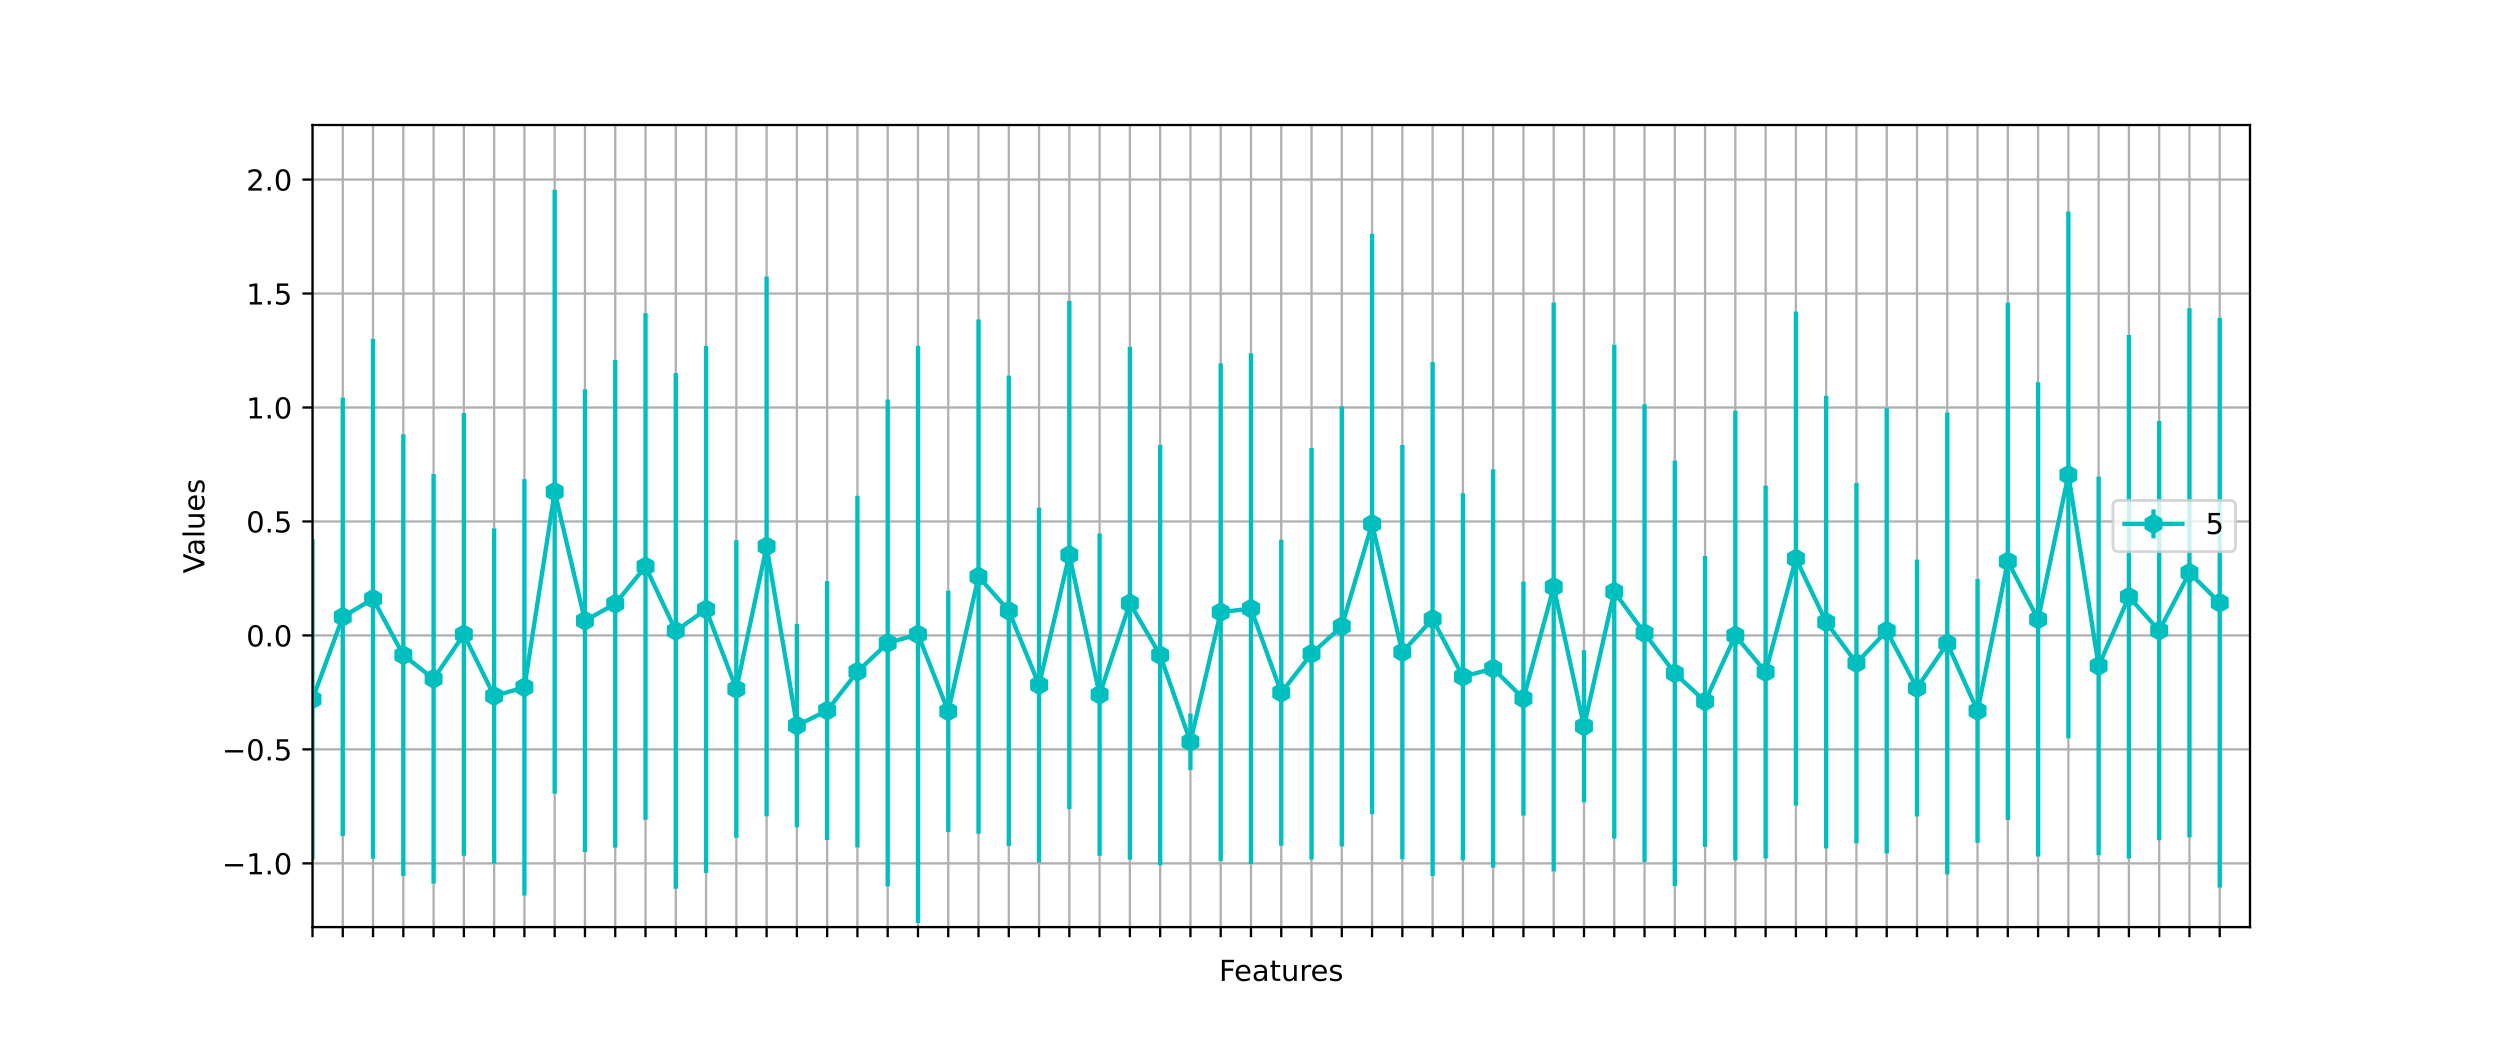<?xml version="1.0" encoding="utf-8" standalone="no"?>
<!DOCTYPE svg PUBLIC "-//W3C//DTD SVG 1.1//EN"
  "http://www.w3.org/Graphics/SVG/1.1/DTD/svg11.dtd">
<!-- Created with matplotlib (https://matplotlib.org/) -->
<svg height="360pt" version="1.1" viewBox="0 0 864 360" width="864pt" xmlns="http://www.w3.org/2000/svg" xmlns:xlink="http://www.w3.org/1999/xlink">
 <defs>
  <style type="text/css">*{stroke-linecap:butt;stroke-linejoin:round;}</style>
 </defs>
 <g id="figure_1">
  <g id="patch_1">
   <path d="M 0 360 
L 864 360 
L 864 0 
L 0 0 
z
" style="fill:#ffffff;"/>
  </g>
  <g id="axes_1">
   <g id="patch_2">
    <path d="M 108 320.4 
L 777.6 320.4 
L 777.6 43.2 
L 108 43.2 
z
" style="fill:#ffffff;"/>
   </g>
   <g id="matplotlib.axis_1">
    <g id="xtick_1">
     <g id="line2d_1">
      <path clip-path="url(#p5ab0d7b461)" d="M 108 320.4 
L 108 43.2 
" style="fill:none;stroke:#b0b0b0;stroke-linecap:square;stroke-width:0.8;"/>
     </g>
     <g id="line2d_2">
      <defs>
       <path d="M 0 0 
L 0 3.5 
" id="mcd52f11f63" style="stroke:#000000;stroke-width:0.8;"/>
      </defs>
      <g>
       <use style="stroke:#000000;stroke-width:0.8;" x="108" xlink:href="#mcd52f11f63" y="320.4"/>
      </g>
     </g>
    </g>
    <g id="xtick_2">
     <g id="line2d_3">
      <path clip-path="url(#p5ab0d7b461)" d="M 118.463 320.4 
L 118.463 43.2 
" style="fill:none;stroke:#b0b0b0;stroke-linecap:square;stroke-width:0.8;"/>
     </g>
     <g id="line2d_4">
      <g>
       <use style="stroke:#000000;stroke-width:0.8;" x="118.463" xlink:href="#mcd52f11f63" y="320.4"/>
      </g>
     </g>
    </g>
    <g id="xtick_3">
     <g id="line2d_5">
      <path clip-path="url(#p5ab0d7b461)" d="M 128.925 320.4 
L 128.925 43.2 
" style="fill:none;stroke:#b0b0b0;stroke-linecap:square;stroke-width:0.8;"/>
     </g>
     <g id="line2d_6">
      <g>
       <use style="stroke:#000000;stroke-width:0.8;" x="128.925" xlink:href="#mcd52f11f63" y="320.4"/>
      </g>
     </g>
    </g>
    <g id="xtick_4">
     <g id="line2d_7">
      <path clip-path="url(#p5ab0d7b461)" d="M 139.387 320.4 
L 139.387 43.2 
" style="fill:none;stroke:#b0b0b0;stroke-linecap:square;stroke-width:0.8;"/>
     </g>
     <g id="line2d_8">
      <g>
       <use style="stroke:#000000;stroke-width:0.8;" x="139.387" xlink:href="#mcd52f11f63" y="320.4"/>
      </g>
     </g>
    </g>
    <g id="xtick_5">
     <g id="line2d_9">
      <path clip-path="url(#p5ab0d7b461)" d="M 149.85 320.4 
L 149.85 43.2 
" style="fill:none;stroke:#b0b0b0;stroke-linecap:square;stroke-width:0.8;"/>
     </g>
     <g id="line2d_10">
      <g>
       <use style="stroke:#000000;stroke-width:0.8;" x="149.85" xlink:href="#mcd52f11f63" y="320.4"/>
      </g>
     </g>
    </g>
    <g id="xtick_6">
     <g id="line2d_11">
      <path clip-path="url(#p5ab0d7b461)" d="M 160.312 320.4 
L 160.312 43.2 
" style="fill:none;stroke:#b0b0b0;stroke-linecap:square;stroke-width:0.8;"/>
     </g>
     <g id="line2d_12">
      <g>
       <use style="stroke:#000000;stroke-width:0.8;" x="160.312" xlink:href="#mcd52f11f63" y="320.4"/>
      </g>
     </g>
    </g>
    <g id="xtick_7">
     <g id="line2d_13">
      <path clip-path="url(#p5ab0d7b461)" d="M 170.775 320.4 
L 170.775 43.2 
" style="fill:none;stroke:#b0b0b0;stroke-linecap:square;stroke-width:0.8;"/>
     </g>
     <g id="line2d_14">
      <g>
       <use style="stroke:#000000;stroke-width:0.8;" x="170.775" xlink:href="#mcd52f11f63" y="320.4"/>
      </g>
     </g>
    </g>
    <g id="xtick_8">
     <g id="line2d_15">
      <path clip-path="url(#p5ab0d7b461)" d="M 181.238 320.4 
L 181.238 43.2 
" style="fill:none;stroke:#b0b0b0;stroke-linecap:square;stroke-width:0.8;"/>
     </g>
     <g id="line2d_16">
      <g>
       <use style="stroke:#000000;stroke-width:0.8;" x="181.238" xlink:href="#mcd52f11f63" y="320.4"/>
      </g>
     </g>
    </g>
    <g id="xtick_9">
     <g id="line2d_17">
      <path clip-path="url(#p5ab0d7b461)" d="M 191.7 320.4 
L 191.7 43.2 
" style="fill:none;stroke:#b0b0b0;stroke-linecap:square;stroke-width:0.8;"/>
     </g>
     <g id="line2d_18">
      <g>
       <use style="stroke:#000000;stroke-width:0.8;" x="191.7" xlink:href="#mcd52f11f63" y="320.4"/>
      </g>
     </g>
    </g>
    <g id="xtick_10">
     <g id="line2d_19">
      <path clip-path="url(#p5ab0d7b461)" d="M 202.162 320.4 
L 202.162 43.2 
" style="fill:none;stroke:#b0b0b0;stroke-linecap:square;stroke-width:0.8;"/>
     </g>
     <g id="line2d_20">
      <g>
       <use style="stroke:#000000;stroke-width:0.8;" x="202.162" xlink:href="#mcd52f11f63" y="320.4"/>
      </g>
     </g>
    </g>
    <g id="xtick_11">
     <g id="line2d_21">
      <path clip-path="url(#p5ab0d7b461)" d="M 212.625 320.4 
L 212.625 43.2 
" style="fill:none;stroke:#b0b0b0;stroke-linecap:square;stroke-width:0.8;"/>
     </g>
     <g id="line2d_22">
      <g>
       <use style="stroke:#000000;stroke-width:0.8;" x="212.625" xlink:href="#mcd52f11f63" y="320.4"/>
      </g>
     </g>
    </g>
    <g id="xtick_12">
     <g id="line2d_23">
      <path clip-path="url(#p5ab0d7b461)" d="M 223.088 320.4 
L 223.088 43.2 
" style="fill:none;stroke:#b0b0b0;stroke-linecap:square;stroke-width:0.8;"/>
     </g>
     <g id="line2d_24">
      <g>
       <use style="stroke:#000000;stroke-width:0.8;" x="223.088" xlink:href="#mcd52f11f63" y="320.4"/>
      </g>
     </g>
    </g>
    <g id="xtick_13">
     <g id="line2d_25">
      <path clip-path="url(#p5ab0d7b461)" d="M 233.55 320.4 
L 233.55 43.2 
" style="fill:none;stroke:#b0b0b0;stroke-linecap:square;stroke-width:0.8;"/>
     </g>
     <g id="line2d_26">
      <g>
       <use style="stroke:#000000;stroke-width:0.8;" x="233.55" xlink:href="#mcd52f11f63" y="320.4"/>
      </g>
     </g>
    </g>
    <g id="xtick_14">
     <g id="line2d_27">
      <path clip-path="url(#p5ab0d7b461)" d="M 244.012 320.4 
L 244.012 43.2 
" style="fill:none;stroke:#b0b0b0;stroke-linecap:square;stroke-width:0.8;"/>
     </g>
     <g id="line2d_28">
      <g>
       <use style="stroke:#000000;stroke-width:0.8;" x="244.012" xlink:href="#mcd52f11f63" y="320.4"/>
      </g>
     </g>
    </g>
    <g id="xtick_15">
     <g id="line2d_29">
      <path clip-path="url(#p5ab0d7b461)" d="M 254.475 320.4 
L 254.475 43.2 
" style="fill:none;stroke:#b0b0b0;stroke-linecap:square;stroke-width:0.8;"/>
     </g>
     <g id="line2d_30">
      <g>
       <use style="stroke:#000000;stroke-width:0.8;" x="254.475" xlink:href="#mcd52f11f63" y="320.4"/>
      </g>
     </g>
    </g>
    <g id="xtick_16">
     <g id="line2d_31">
      <path clip-path="url(#p5ab0d7b461)" d="M 264.938 320.4 
L 264.938 43.2 
" style="fill:none;stroke:#b0b0b0;stroke-linecap:square;stroke-width:0.8;"/>
     </g>
     <g id="line2d_32">
      <g>
       <use style="stroke:#000000;stroke-width:0.8;" x="264.938" xlink:href="#mcd52f11f63" y="320.4"/>
      </g>
     </g>
    </g>
    <g id="xtick_17">
     <g id="line2d_33">
      <path clip-path="url(#p5ab0d7b461)" d="M 275.4 320.4 
L 275.4 43.2 
" style="fill:none;stroke:#b0b0b0;stroke-linecap:square;stroke-width:0.8;"/>
     </g>
     <g id="line2d_34">
      <g>
       <use style="stroke:#000000;stroke-width:0.8;" x="275.4" xlink:href="#mcd52f11f63" y="320.4"/>
      </g>
     </g>
    </g>
    <g id="xtick_18">
     <g id="line2d_35">
      <path clip-path="url(#p5ab0d7b461)" d="M 285.863 320.4 
L 285.863 43.2 
" style="fill:none;stroke:#b0b0b0;stroke-linecap:square;stroke-width:0.8;"/>
     </g>
     <g id="line2d_36">
      <g>
       <use style="stroke:#000000;stroke-width:0.8;" x="285.863" xlink:href="#mcd52f11f63" y="320.4"/>
      </g>
     </g>
    </g>
    <g id="xtick_19">
     <g id="line2d_37">
      <path clip-path="url(#p5ab0d7b461)" d="M 296.325 320.4 
L 296.325 43.2 
" style="fill:none;stroke:#b0b0b0;stroke-linecap:square;stroke-width:0.8;"/>
     </g>
     <g id="line2d_38">
      <g>
       <use style="stroke:#000000;stroke-width:0.8;" x="296.325" xlink:href="#mcd52f11f63" y="320.4"/>
      </g>
     </g>
    </g>
    <g id="xtick_20">
     <g id="line2d_39">
      <path clip-path="url(#p5ab0d7b461)" d="M 306.788 320.4 
L 306.788 43.2 
" style="fill:none;stroke:#b0b0b0;stroke-linecap:square;stroke-width:0.8;"/>
     </g>
     <g id="line2d_40">
      <g>
       <use style="stroke:#000000;stroke-width:0.8;" x="306.788" xlink:href="#mcd52f11f63" y="320.4"/>
      </g>
     </g>
    </g>
    <g id="xtick_21">
     <g id="line2d_41">
      <path clip-path="url(#p5ab0d7b461)" d="M 317.25 320.4 
L 317.25 43.2 
" style="fill:none;stroke:#b0b0b0;stroke-linecap:square;stroke-width:0.8;"/>
     </g>
     <g id="line2d_42">
      <g>
       <use style="stroke:#000000;stroke-width:0.8;" x="317.25" xlink:href="#mcd52f11f63" y="320.4"/>
      </g>
     </g>
    </g>
    <g id="xtick_22">
     <g id="line2d_43">
      <path clip-path="url(#p5ab0d7b461)" d="M 327.712 320.4 
L 327.712 43.2 
" style="fill:none;stroke:#b0b0b0;stroke-linecap:square;stroke-width:0.8;"/>
     </g>
     <g id="line2d_44">
      <g>
       <use style="stroke:#000000;stroke-width:0.8;" x="327.712" xlink:href="#mcd52f11f63" y="320.4"/>
      </g>
     </g>
    </g>
    <g id="xtick_23">
     <g id="line2d_45">
      <path clip-path="url(#p5ab0d7b461)" d="M 338.175 320.4 
L 338.175 43.2 
" style="fill:none;stroke:#b0b0b0;stroke-linecap:square;stroke-width:0.8;"/>
     </g>
     <g id="line2d_46">
      <g>
       <use style="stroke:#000000;stroke-width:0.8;" x="338.175" xlink:href="#mcd52f11f63" y="320.4"/>
      </g>
     </g>
    </g>
    <g id="xtick_24">
     <g id="line2d_47">
      <path clip-path="url(#p5ab0d7b461)" d="M 348.637 320.4 
L 348.637 43.2 
" style="fill:none;stroke:#b0b0b0;stroke-linecap:square;stroke-width:0.8;"/>
     </g>
     <g id="line2d_48">
      <g>
       <use style="stroke:#000000;stroke-width:0.8;" x="348.637" xlink:href="#mcd52f11f63" y="320.4"/>
      </g>
     </g>
    </g>
    <g id="xtick_25">
     <g id="line2d_49">
      <path clip-path="url(#p5ab0d7b461)" d="M 359.1 320.4 
L 359.1 43.2 
" style="fill:none;stroke:#b0b0b0;stroke-linecap:square;stroke-width:0.8;"/>
     </g>
     <g id="line2d_50">
      <g>
       <use style="stroke:#000000;stroke-width:0.8;" x="359.1" xlink:href="#mcd52f11f63" y="320.4"/>
      </g>
     </g>
    </g>
    <g id="xtick_26">
     <g id="line2d_51">
      <path clip-path="url(#p5ab0d7b461)" d="M 369.562 320.4 
L 369.562 43.2 
" style="fill:none;stroke:#b0b0b0;stroke-linecap:square;stroke-width:0.8;"/>
     </g>
     <g id="line2d_52">
      <g>
       <use style="stroke:#000000;stroke-width:0.8;" x="369.562" xlink:href="#mcd52f11f63" y="320.4"/>
      </g>
     </g>
    </g>
    <g id="xtick_27">
     <g id="line2d_53">
      <path clip-path="url(#p5ab0d7b461)" d="M 380.025 320.4 
L 380.025 43.2 
" style="fill:none;stroke:#b0b0b0;stroke-linecap:square;stroke-width:0.8;"/>
     </g>
     <g id="line2d_54">
      <g>
       <use style="stroke:#000000;stroke-width:0.8;" x="380.025" xlink:href="#mcd52f11f63" y="320.4"/>
      </g>
     </g>
    </g>
    <g id="xtick_28">
     <g id="line2d_55">
      <path clip-path="url(#p5ab0d7b461)" d="M 390.488 320.4 
L 390.488 43.2 
" style="fill:none;stroke:#b0b0b0;stroke-linecap:square;stroke-width:0.8;"/>
     </g>
     <g id="line2d_56">
      <g>
       <use style="stroke:#000000;stroke-width:0.8;" x="390.488" xlink:href="#mcd52f11f63" y="320.4"/>
      </g>
     </g>
    </g>
    <g id="xtick_29">
     <g id="line2d_57">
      <path clip-path="url(#p5ab0d7b461)" d="M 400.95 320.4 
L 400.95 43.2 
" style="fill:none;stroke:#b0b0b0;stroke-linecap:square;stroke-width:0.8;"/>
     </g>
     <g id="line2d_58">
      <g>
       <use style="stroke:#000000;stroke-width:0.8;" x="400.95" xlink:href="#mcd52f11f63" y="320.4"/>
      </g>
     </g>
    </g>
    <g id="xtick_30">
     <g id="line2d_59">
      <path clip-path="url(#p5ab0d7b461)" d="M 411.413 320.4 
L 411.413 43.2 
" style="fill:none;stroke:#b0b0b0;stroke-linecap:square;stroke-width:0.8;"/>
     </g>
     <g id="line2d_60">
      <g>
       <use style="stroke:#000000;stroke-width:0.8;" x="411.413" xlink:href="#mcd52f11f63" y="320.4"/>
      </g>
     </g>
    </g>
    <g id="xtick_31">
     <g id="line2d_61">
      <path clip-path="url(#p5ab0d7b461)" d="M 421.875 320.4 
L 421.875 43.2 
" style="fill:none;stroke:#b0b0b0;stroke-linecap:square;stroke-width:0.8;"/>
     </g>
     <g id="line2d_62">
      <g>
       <use style="stroke:#000000;stroke-width:0.8;" x="421.875" xlink:href="#mcd52f11f63" y="320.4"/>
      </g>
     </g>
    </g>
    <g id="xtick_32">
     <g id="line2d_63">
      <path clip-path="url(#p5ab0d7b461)" d="M 432.337 320.4 
L 432.337 43.2 
" style="fill:none;stroke:#b0b0b0;stroke-linecap:square;stroke-width:0.8;"/>
     </g>
     <g id="line2d_64">
      <g>
       <use style="stroke:#000000;stroke-width:0.8;" x="432.337" xlink:href="#mcd52f11f63" y="320.4"/>
      </g>
     </g>
    </g>
    <g id="xtick_33">
     <g id="line2d_65">
      <path clip-path="url(#p5ab0d7b461)" d="M 442.8 320.4 
L 442.8 43.2 
" style="fill:none;stroke:#b0b0b0;stroke-linecap:square;stroke-width:0.8;"/>
     </g>
     <g id="line2d_66">
      <g>
       <use style="stroke:#000000;stroke-width:0.8;" x="442.8" xlink:href="#mcd52f11f63" y="320.4"/>
      </g>
     </g>
    </g>
    <g id="xtick_34">
     <g id="line2d_67">
      <path clip-path="url(#p5ab0d7b461)" d="M 453.262 320.4 
L 453.262 43.2 
" style="fill:none;stroke:#b0b0b0;stroke-linecap:square;stroke-width:0.8;"/>
     </g>
     <g id="line2d_68">
      <g>
       <use style="stroke:#000000;stroke-width:0.8;" x="453.262" xlink:href="#mcd52f11f63" y="320.4"/>
      </g>
     </g>
    </g>
    <g id="xtick_35">
     <g id="line2d_69">
      <path clip-path="url(#p5ab0d7b461)" d="M 463.725 320.4 
L 463.725 43.2 
" style="fill:none;stroke:#b0b0b0;stroke-linecap:square;stroke-width:0.8;"/>
     </g>
     <g id="line2d_70">
      <g>
       <use style="stroke:#000000;stroke-width:0.8;" x="463.725" xlink:href="#mcd52f11f63" y="320.4"/>
      </g>
     </g>
    </g>
    <g id="xtick_36">
     <g id="line2d_71">
      <path clip-path="url(#p5ab0d7b461)" d="M 474.188 320.4 
L 474.188 43.2 
" style="fill:none;stroke:#b0b0b0;stroke-linecap:square;stroke-width:0.8;"/>
     </g>
     <g id="line2d_72">
      <g>
       <use style="stroke:#000000;stroke-width:0.8;" x="474.188" xlink:href="#mcd52f11f63" y="320.4"/>
      </g>
     </g>
    </g>
    <g id="xtick_37">
     <g id="line2d_73">
      <path clip-path="url(#p5ab0d7b461)" d="M 484.65 320.4 
L 484.65 43.2 
" style="fill:none;stroke:#b0b0b0;stroke-linecap:square;stroke-width:0.8;"/>
     </g>
     <g id="line2d_74">
      <g>
       <use style="stroke:#000000;stroke-width:0.8;" x="484.65" xlink:href="#mcd52f11f63" y="320.4"/>
      </g>
     </g>
    </g>
    <g id="xtick_38">
     <g id="line2d_75">
      <path clip-path="url(#p5ab0d7b461)" d="M 495.113 320.4 
L 495.113 43.2 
" style="fill:none;stroke:#b0b0b0;stroke-linecap:square;stroke-width:0.8;"/>
     </g>
     <g id="line2d_76">
      <g>
       <use style="stroke:#000000;stroke-width:0.8;" x="495.113" xlink:href="#mcd52f11f63" y="320.4"/>
      </g>
     </g>
    </g>
    <g id="xtick_39">
     <g id="line2d_77">
      <path clip-path="url(#p5ab0d7b461)" d="M 505.575 320.4 
L 505.575 43.2 
" style="fill:none;stroke:#b0b0b0;stroke-linecap:square;stroke-width:0.8;"/>
     </g>
     <g id="line2d_78">
      <g>
       <use style="stroke:#000000;stroke-width:0.8;" x="505.575" xlink:href="#mcd52f11f63" y="320.4"/>
      </g>
     </g>
    </g>
    <g id="xtick_40">
     <g id="line2d_79">
      <path clip-path="url(#p5ab0d7b461)" d="M 516.038 320.4 
L 516.038 43.2 
" style="fill:none;stroke:#b0b0b0;stroke-linecap:square;stroke-width:0.8;"/>
     </g>
     <g id="line2d_80">
      <g>
       <use style="stroke:#000000;stroke-width:0.8;" x="516.038" xlink:href="#mcd52f11f63" y="320.4"/>
      </g>
     </g>
    </g>
    <g id="xtick_41">
     <g id="line2d_81">
      <path clip-path="url(#p5ab0d7b461)" d="M 526.5 320.4 
L 526.5 43.2 
" style="fill:none;stroke:#b0b0b0;stroke-linecap:square;stroke-width:0.8;"/>
     </g>
     <g id="line2d_82">
      <g>
       <use style="stroke:#000000;stroke-width:0.8;" x="526.5" xlink:href="#mcd52f11f63" y="320.4"/>
      </g>
     </g>
    </g>
    <g id="xtick_42">
     <g id="line2d_83">
      <path clip-path="url(#p5ab0d7b461)" d="M 536.962 320.4 
L 536.962 43.2 
" style="fill:none;stroke:#b0b0b0;stroke-linecap:square;stroke-width:0.8;"/>
     </g>
     <g id="line2d_84">
      <g>
       <use style="stroke:#000000;stroke-width:0.8;" x="536.962" xlink:href="#mcd52f11f63" y="320.4"/>
      </g>
     </g>
    </g>
    <g id="xtick_43">
     <g id="line2d_85">
      <path clip-path="url(#p5ab0d7b461)" d="M 547.425 320.4 
L 547.425 43.2 
" style="fill:none;stroke:#b0b0b0;stroke-linecap:square;stroke-width:0.8;"/>
     </g>
     <g id="line2d_86">
      <g>
       <use style="stroke:#000000;stroke-width:0.8;" x="547.425" xlink:href="#mcd52f11f63" y="320.4"/>
      </g>
     </g>
    </g>
    <g id="xtick_44">
     <g id="line2d_87">
      <path clip-path="url(#p5ab0d7b461)" d="M 557.888 320.4 
L 557.888 43.2 
" style="fill:none;stroke:#b0b0b0;stroke-linecap:square;stroke-width:0.8;"/>
     </g>
     <g id="line2d_88">
      <g>
       <use style="stroke:#000000;stroke-width:0.8;" x="557.888" xlink:href="#mcd52f11f63" y="320.4"/>
      </g>
     </g>
    </g>
    <g id="xtick_45">
     <g id="line2d_89">
      <path clip-path="url(#p5ab0d7b461)" d="M 568.35 320.4 
L 568.35 43.2 
" style="fill:none;stroke:#b0b0b0;stroke-linecap:square;stroke-width:0.8;"/>
     </g>
     <g id="line2d_90">
      <g>
       <use style="stroke:#000000;stroke-width:0.8;" x="568.35" xlink:href="#mcd52f11f63" y="320.4"/>
      </g>
     </g>
    </g>
    <g id="xtick_46">
     <g id="line2d_91">
      <path clip-path="url(#p5ab0d7b461)" d="M 578.812 320.4 
L 578.812 43.2 
" style="fill:none;stroke:#b0b0b0;stroke-linecap:square;stroke-width:0.8;"/>
     </g>
     <g id="line2d_92">
      <g>
       <use style="stroke:#000000;stroke-width:0.8;" x="578.812" xlink:href="#mcd52f11f63" y="320.4"/>
      </g>
     </g>
    </g>
    <g id="xtick_47">
     <g id="line2d_93">
      <path clip-path="url(#p5ab0d7b461)" d="M 589.275 320.4 
L 589.275 43.2 
" style="fill:none;stroke:#b0b0b0;stroke-linecap:square;stroke-width:0.8;"/>
     </g>
     <g id="line2d_94">
      <g>
       <use style="stroke:#000000;stroke-width:0.8;" x="589.275" xlink:href="#mcd52f11f63" y="320.4"/>
      </g>
     </g>
    </g>
    <g id="xtick_48">
     <g id="line2d_95">
      <path clip-path="url(#p5ab0d7b461)" d="M 599.737 320.4 
L 599.737 43.2 
" style="fill:none;stroke:#b0b0b0;stroke-linecap:square;stroke-width:0.8;"/>
     </g>
     <g id="line2d_96">
      <g>
       <use style="stroke:#000000;stroke-width:0.8;" x="599.737" xlink:href="#mcd52f11f63" y="320.4"/>
      </g>
     </g>
    </g>
    <g id="xtick_49">
     <g id="line2d_97">
      <path clip-path="url(#p5ab0d7b461)" d="M 610.2 320.4 
L 610.2 43.2 
" style="fill:none;stroke:#b0b0b0;stroke-linecap:square;stroke-width:0.8;"/>
     </g>
     <g id="line2d_98">
      <g>
       <use style="stroke:#000000;stroke-width:0.8;" x="610.2" xlink:href="#mcd52f11f63" y="320.4"/>
      </g>
     </g>
    </g>
    <g id="xtick_50">
     <g id="line2d_99">
      <path clip-path="url(#p5ab0d7b461)" d="M 620.663 320.4 
L 620.663 43.2 
" style="fill:none;stroke:#b0b0b0;stroke-linecap:square;stroke-width:0.8;"/>
     </g>
     <g id="line2d_100">
      <g>
       <use style="stroke:#000000;stroke-width:0.8;" x="620.663" xlink:href="#mcd52f11f63" y="320.4"/>
      </g>
     </g>
    </g>
    <g id="xtick_51">
     <g id="line2d_101">
      <path clip-path="url(#p5ab0d7b461)" d="M 631.125 320.4 
L 631.125 43.2 
" style="fill:none;stroke:#b0b0b0;stroke-linecap:square;stroke-width:0.8;"/>
     </g>
     <g id="line2d_102">
      <g>
       <use style="stroke:#000000;stroke-width:0.8;" x="631.125" xlink:href="#mcd52f11f63" y="320.4"/>
      </g>
     </g>
    </g>
    <g id="xtick_52">
     <g id="line2d_103">
      <path clip-path="url(#p5ab0d7b461)" d="M 641.587 320.4 
L 641.587 43.2 
" style="fill:none;stroke:#b0b0b0;stroke-linecap:square;stroke-width:0.8;"/>
     </g>
     <g id="line2d_104">
      <g>
       <use style="stroke:#000000;stroke-width:0.8;" x="641.587" xlink:href="#mcd52f11f63" y="320.4"/>
      </g>
     </g>
    </g>
    <g id="xtick_53">
     <g id="line2d_105">
      <path clip-path="url(#p5ab0d7b461)" d="M 652.05 320.4 
L 652.05 43.2 
" style="fill:none;stroke:#b0b0b0;stroke-linecap:square;stroke-width:0.8;"/>
     </g>
     <g id="line2d_106">
      <g>
       <use style="stroke:#000000;stroke-width:0.8;" x="652.05" xlink:href="#mcd52f11f63" y="320.4"/>
      </g>
     </g>
    </g>
    <g id="xtick_54">
     <g id="line2d_107">
      <path clip-path="url(#p5ab0d7b461)" d="M 662.513 320.4 
L 662.513 43.2 
" style="fill:none;stroke:#b0b0b0;stroke-linecap:square;stroke-width:0.8;"/>
     </g>
     <g id="line2d_108">
      <g>
       <use style="stroke:#000000;stroke-width:0.8;" x="662.513" xlink:href="#mcd52f11f63" y="320.4"/>
      </g>
     </g>
    </g>
    <g id="xtick_55">
     <g id="line2d_109">
      <path clip-path="url(#p5ab0d7b461)" d="M 672.975 320.4 
L 672.975 43.2 
" style="fill:none;stroke:#b0b0b0;stroke-linecap:square;stroke-width:0.8;"/>
     </g>
     <g id="line2d_110">
      <g>
       <use style="stroke:#000000;stroke-width:0.8;" x="672.975" xlink:href="#mcd52f11f63" y="320.4"/>
      </g>
     </g>
    </g>
    <g id="xtick_56">
     <g id="line2d_111">
      <path clip-path="url(#p5ab0d7b461)" d="M 683.438 320.4 
L 683.438 43.2 
" style="fill:none;stroke:#b0b0b0;stroke-linecap:square;stroke-width:0.8;"/>
     </g>
     <g id="line2d_112">
      <g>
       <use style="stroke:#000000;stroke-width:0.8;" x="683.438" xlink:href="#mcd52f11f63" y="320.4"/>
      </g>
     </g>
    </g>
    <g id="xtick_57">
     <g id="line2d_113">
      <path clip-path="url(#p5ab0d7b461)" d="M 693.9 320.4 
L 693.9 43.2 
" style="fill:none;stroke:#b0b0b0;stroke-linecap:square;stroke-width:0.8;"/>
     </g>
     <g id="line2d_114">
      <g>
       <use style="stroke:#000000;stroke-width:0.8;" x="693.9" xlink:href="#mcd52f11f63" y="320.4"/>
      </g>
     </g>
    </g>
    <g id="xtick_58">
     <g id="line2d_115">
      <path clip-path="url(#p5ab0d7b461)" d="M 704.362 320.4 
L 704.362 43.2 
" style="fill:none;stroke:#b0b0b0;stroke-linecap:square;stroke-width:0.8;"/>
     </g>
     <g id="line2d_116">
      <g>
       <use style="stroke:#000000;stroke-width:0.8;" x="704.362" xlink:href="#mcd52f11f63" y="320.4"/>
      </g>
     </g>
    </g>
    <g id="xtick_59">
     <g id="line2d_117">
      <path clip-path="url(#p5ab0d7b461)" d="M 714.825 320.4 
L 714.825 43.2 
" style="fill:none;stroke:#b0b0b0;stroke-linecap:square;stroke-width:0.8;"/>
     </g>
     <g id="line2d_118">
      <g>
       <use style="stroke:#000000;stroke-width:0.8;" x="714.825" xlink:href="#mcd52f11f63" y="320.4"/>
      </g>
     </g>
    </g>
    <g id="xtick_60">
     <g id="line2d_119">
      <path clip-path="url(#p5ab0d7b461)" d="M 725.288 320.4 
L 725.288 43.2 
" style="fill:none;stroke:#b0b0b0;stroke-linecap:square;stroke-width:0.8;"/>
     </g>
     <g id="line2d_120">
      <g>
       <use style="stroke:#000000;stroke-width:0.8;" x="725.288" xlink:href="#mcd52f11f63" y="320.4"/>
      </g>
     </g>
    </g>
    <g id="xtick_61">
     <g id="line2d_121">
      <path clip-path="url(#p5ab0d7b461)" d="M 735.75 320.4 
L 735.75 43.2 
" style="fill:none;stroke:#b0b0b0;stroke-linecap:square;stroke-width:0.8;"/>
     </g>
     <g id="line2d_122">
      <g>
       <use style="stroke:#000000;stroke-width:0.8;" x="735.75" xlink:href="#mcd52f11f63" y="320.4"/>
      </g>
     </g>
    </g>
    <g id="xtick_62">
     <g id="line2d_123">
      <path clip-path="url(#p5ab0d7b461)" d="M 746.212 320.4 
L 746.212 43.2 
" style="fill:none;stroke:#b0b0b0;stroke-linecap:square;stroke-width:0.8;"/>
     </g>
     <g id="line2d_124">
      <g>
       <use style="stroke:#000000;stroke-width:0.8;" x="746.212" xlink:href="#mcd52f11f63" y="320.4"/>
      </g>
     </g>
    </g>
    <g id="xtick_63">
     <g id="line2d_125">
      <path clip-path="url(#p5ab0d7b461)" d="M 756.675 320.4 
L 756.675 43.2 
" style="fill:none;stroke:#b0b0b0;stroke-linecap:square;stroke-width:0.8;"/>
     </g>
     <g id="line2d_126">
      <g>
       <use style="stroke:#000000;stroke-width:0.8;" x="756.675" xlink:href="#mcd52f11f63" y="320.4"/>
      </g>
     </g>
    </g>
    <g id="xtick_64">
     <g id="line2d_127">
      <path clip-path="url(#p5ab0d7b461)" d="M 767.138 320.4 
L 767.138 43.2 
" style="fill:none;stroke:#b0b0b0;stroke-linecap:square;stroke-width:0.8;"/>
     </g>
     <g id="line2d_128">
      <g>
       <use style="stroke:#000000;stroke-width:0.8;" x="767.138" xlink:href="#mcd52f11f63" y="320.4"/>
      </g>
     </g>
    </g>
    <g id="text_1">
     <!-- Features -->
     <g transform="translate(421.305 338.998)scale(0.1 -0.1)">
      <defs>
       <path d="M 9.812 72.906 
L 51.703 72.906 
L 51.703 64.594 
L 19.672 64.594 
L 19.672 43.109 
L 48.578 43.109 
L 48.578 34.812 
L 19.672 34.812 
L 19.672 0 
L 9.812 0 
z
" id="DejaVuSans-70"/>
       <path d="M 56.203 29.594 
L 56.203 25.203 
L 14.891 25.203 
Q 15.484 15.922 20.484 11.062 
Q 25.484 6.203 34.422 6.203 
Q 39.594 6.203 44.453 7.469 
Q 49.312 8.734 54.109 11.281 
L 54.109 2.781 
Q 49.266 0.734 44.188 -0.344 
Q 39.109 -1.422 33.891 -1.422 
Q 20.797 -1.422 13.156 6.188 
Q 5.516 13.812 5.516 26.812 
Q 5.516 40.234 12.766 48.109 
Q 20.016 56 32.328 56 
Q 43.359 56 49.781 48.891 
Q 56.203 41.797 56.203 29.594 
z
M 47.219 32.234 
Q 47.125 39.594 43.094 43.984 
Q 39.062 48.391 32.422 48.391 
Q 24.906 48.391 20.391 44.141 
Q 15.875 39.891 15.188 32.172 
z
" id="DejaVuSans-101"/>
       <path d="M 34.281 27.484 
Q 23.391 27.484 19.188 25 
Q 14.984 22.516 14.984 16.5 
Q 14.984 11.719 18.141 8.906 
Q 21.297 6.109 26.703 6.109 
Q 34.188 6.109 38.703 11.406 
Q 43.219 16.703 43.219 25.484 
L 43.219 27.484 
z
M 52.203 31.203 
L 52.203 0 
L 43.219 0 
L 43.219 8.297 
Q 40.141 3.328 35.547 0.953 
Q 30.953 -1.422 24.312 -1.422 
Q 15.922 -1.422 10.953 3.297 
Q 6 8.016 6 15.922 
Q 6 25.141 12.172 29.828 
Q 18.359 34.516 30.609 34.516 
L 43.219 34.516 
L 43.219 35.406 
Q 43.219 41.609 39.141 45 
Q 35.062 48.391 27.688 48.391 
Q 23 48.391 18.547 47.266 
Q 14.109 46.141 10.016 43.891 
L 10.016 52.203 
Q 14.938 54.109 19.578 55.047 
Q 24.219 56 28.609 56 
Q 40.484 56 46.344 49.844 
Q 52.203 43.703 52.203 31.203 
z
" id="DejaVuSans-97"/>
       <path d="M 18.312 70.219 
L 18.312 54.688 
L 36.812 54.688 
L 36.812 47.703 
L 18.312 47.703 
L 18.312 18.016 
Q 18.312 11.328 20.141 9.422 
Q 21.969 7.516 27.594 7.516 
L 36.812 7.516 
L 36.812 0 
L 27.594 0 
Q 17.188 0 13.234 3.875 
Q 9.281 7.766 9.281 18.016 
L 9.281 47.703 
L 2.688 47.703 
L 2.688 54.688 
L 9.281 54.688 
L 9.281 70.219 
z
" id="DejaVuSans-116"/>
       <path d="M 8.5 21.578 
L 8.5 54.688 
L 17.484 54.688 
L 17.484 21.922 
Q 17.484 14.156 20.5 10.266 
Q 23.531 6.391 29.594 6.391 
Q 36.859 6.391 41.078 11.031 
Q 45.312 15.672 45.312 23.688 
L 45.312 54.688 
L 54.297 54.688 
L 54.297 0 
L 45.312 0 
L 45.312 8.406 
Q 42.047 3.422 37.719 1 
Q 33.406 -1.422 27.688 -1.422 
Q 18.266 -1.422 13.375 4.438 
Q 8.5 10.297 8.5 21.578 
z
M 31.109 56 
z
" id="DejaVuSans-117"/>
       <path d="M 41.109 46.297 
Q 39.594 47.172 37.812 47.578 
Q 36.031 48 33.891 48 
Q 26.266 48 22.188 43.047 
Q 18.109 38.094 18.109 28.812 
L 18.109 0 
L 9.078 0 
L 9.078 54.688 
L 18.109 54.688 
L 18.109 46.188 
Q 20.953 51.172 25.484 53.578 
Q 30.031 56 36.531 56 
Q 37.453 56 38.578 55.875 
Q 39.703 55.766 41.062 55.516 
z
" id="DejaVuSans-114"/>
       <path d="M 44.281 53.078 
L 44.281 44.578 
Q 40.484 46.531 36.375 47.5 
Q 32.281 48.484 27.875 48.484 
Q 21.188 48.484 17.844 46.438 
Q 14.5 44.391 14.5 40.281 
Q 14.5 37.156 16.891 35.375 
Q 19.281 33.594 26.516 31.984 
L 29.594 31.297 
Q 39.156 29.25 43.188 25.516 
Q 47.219 21.781 47.219 15.094 
Q 47.219 7.469 41.188 3.016 
Q 35.156 -1.422 24.609 -1.422 
Q 20.219 -1.422 15.453 -0.562 
Q 10.688 0.297 5.422 2 
L 5.422 11.281 
Q 10.406 8.688 15.234 7.391 
Q 20.062 6.109 24.812 6.109 
Q 31.156 6.109 34.562 8.281 
Q 37.984 10.453 37.984 14.406 
Q 37.984 18.062 35.516 20.016 
Q 33.062 21.969 24.703 23.781 
L 21.578 24.516 
Q 13.234 26.266 9.516 29.906 
Q 5.812 33.547 5.812 39.891 
Q 5.812 47.609 11.281 51.797 
Q 16.75 56 26.812 56 
Q 31.781 56 36.172 55.266 
Q 40.578 54.547 44.281 53.078 
z
" id="DejaVuSans-115"/>
      </defs>
      <use xlink:href="#DejaVuSans-70"/>
      <use x="52.02" xlink:href="#DejaVuSans-101"/>
      <use x="113.543" xlink:href="#DejaVuSans-97"/>
      <use x="174.822" xlink:href="#DejaVuSans-116"/>
      <use x="214.031" xlink:href="#DejaVuSans-117"/>
      <use x="277.41" xlink:href="#DejaVuSans-114"/>
      <use x="316.273" xlink:href="#DejaVuSans-101"/>
      <use x="377.797" xlink:href="#DejaVuSans-115"/>
     </g>
    </g>
   </g>
   <g id="matplotlib.axis_2">
    <g id="ytick_1">
     <g id="line2d_129">
      <path clip-path="url(#p5ab0d7b461)" d="M 108 298.372 
L 777.6 298.372 
" style="fill:none;stroke:#b0b0b0;stroke-linecap:square;stroke-width:0.8;"/>
     </g>
     <g id="line2d_130">
      <defs>
       <path d="M 0 0 
L -3.5 0 
" id="m67b4b9768e" style="stroke:#000000;stroke-width:0.8;"/>
      </defs>
      <g>
       <use style="stroke:#000000;stroke-width:0.8;" x="108" xlink:href="#m67b4b9768e" y="298.372"/>
      </g>
     </g>
     <g id="text_2">
      <!-- −1.0 -->
      <g transform="translate(76.717 302.171)scale(0.1 -0.1)">
       <defs>
        <path d="M 10.594 35.5 
L 73.188 35.5 
L 73.188 27.203 
L 10.594 27.203 
z
" id="DejaVuSans-8722"/>
        <path d="M 12.406 8.297 
L 28.516 8.297 
L 28.516 63.922 
L 10.984 60.406 
L 10.984 69.391 
L 28.422 72.906 
L 38.281 72.906 
L 38.281 8.297 
L 54.391 8.297 
L 54.391 0 
L 12.406 0 
z
" id="DejaVuSans-49"/>
        <path d="M 10.688 12.406 
L 21 12.406 
L 21 0 
L 10.688 0 
z
" id="DejaVuSans-46"/>
        <path d="M 31.781 66.406 
Q 24.172 66.406 20.328 58.906 
Q 16.5 51.422 16.5 36.375 
Q 16.5 21.391 20.328 13.891 
Q 24.172 6.391 31.781 6.391 
Q 39.453 6.391 43.281 13.891 
Q 47.125 21.391 47.125 36.375 
Q 47.125 51.422 43.281 58.906 
Q 39.453 66.406 31.781 66.406 
z
M 31.781 74.219 
Q 44.047 74.219 50.516 64.516 
Q 56.984 54.828 56.984 36.375 
Q 56.984 17.969 50.516 8.266 
Q 44.047 -1.422 31.781 -1.422 
Q 19.531 -1.422 13.062 8.266 
Q 6.594 17.969 6.594 36.375 
Q 6.594 54.828 13.062 64.516 
Q 19.531 74.219 31.781 74.219 
z
" id="DejaVuSans-48"/>
       </defs>
       <use xlink:href="#DejaVuSans-8722"/>
       <use x="83.789" xlink:href="#DejaVuSans-49"/>
       <use x="147.412" xlink:href="#DejaVuSans-46"/>
       <use x="179.199" xlink:href="#DejaVuSans-48"/>
      </g>
     </g>
    </g>
    <g id="ytick_2">
     <g id="line2d_131">
      <path clip-path="url(#p5ab0d7b461)" d="M 108 258.987 
L 777.6 258.987 
" style="fill:none;stroke:#b0b0b0;stroke-linecap:square;stroke-width:0.8;"/>
     </g>
     <g id="line2d_132">
      <g>
       <use style="stroke:#000000;stroke-width:0.8;" x="108" xlink:href="#m67b4b9768e" y="258.987"/>
      </g>
     </g>
     <g id="text_3">
      <!-- −0.5 -->
      <g transform="translate(76.717 262.786)scale(0.1 -0.1)">
       <defs>
        <path d="M 10.797 72.906 
L 49.516 72.906 
L 49.516 64.594 
L 19.828 64.594 
L 19.828 46.734 
Q 21.969 47.469 24.109 47.828 
Q 26.266 48.188 28.422 48.188 
Q 40.625 48.188 47.75 41.5 
Q 54.891 34.812 54.891 23.391 
Q 54.891 11.625 47.562 5.094 
Q 40.234 -1.422 26.906 -1.422 
Q 22.312 -1.422 17.547 -0.641 
Q 12.797 0.141 7.719 1.703 
L 7.719 11.625 
Q 12.109 9.234 16.797 8.062 
Q 21.484 6.891 26.703 6.891 
Q 35.156 6.891 40.078 11.328 
Q 45.016 15.766 45.016 23.391 
Q 45.016 31 40.078 35.438 
Q 35.156 39.891 26.703 39.891 
Q 22.75 39.891 18.812 39.016 
Q 14.891 38.141 10.797 36.281 
z
" id="DejaVuSans-53"/>
       </defs>
       <use xlink:href="#DejaVuSans-8722"/>
       <use x="83.789" xlink:href="#DejaVuSans-48"/>
       <use x="147.412" xlink:href="#DejaVuSans-46"/>
       <use x="179.199" xlink:href="#DejaVuSans-53"/>
      </g>
     </g>
    </g>
    <g id="ytick_3">
     <g id="line2d_133">
      <path clip-path="url(#p5ab0d7b461)" d="M 108 219.602 
L 777.6 219.602 
" style="fill:none;stroke:#b0b0b0;stroke-linecap:square;stroke-width:0.8;"/>
     </g>
     <g id="line2d_134">
      <g>
       <use style="stroke:#000000;stroke-width:0.8;" x="108" xlink:href="#m67b4b9768e" y="219.602"/>
      </g>
     </g>
     <g id="text_4">
      <!-- 0.0 -->
      <g transform="translate(85.097 223.401)scale(0.1 -0.1)">
       <use xlink:href="#DejaVuSans-48"/>
       <use x="63.623" xlink:href="#DejaVuSans-46"/>
       <use x="95.41" xlink:href="#DejaVuSans-48"/>
      </g>
     </g>
    </g>
    <g id="ytick_4">
     <g id="line2d_135">
      <path clip-path="url(#p5ab0d7b461)" d="M 108 180.217 
L 777.6 180.217 
" style="fill:none;stroke:#b0b0b0;stroke-linecap:square;stroke-width:0.8;"/>
     </g>
     <g id="line2d_136">
      <g>
       <use style="stroke:#000000;stroke-width:0.8;" x="108" xlink:href="#m67b4b9768e" y="180.217"/>
      </g>
     </g>
     <g id="text_5">
      <!-- 0.5 -->
      <g transform="translate(85.097 184.016)scale(0.1 -0.1)">
       <use xlink:href="#DejaVuSans-48"/>
       <use x="63.623" xlink:href="#DejaVuSans-46"/>
       <use x="95.41" xlink:href="#DejaVuSans-53"/>
      </g>
     </g>
    </g>
    <g id="ytick_5">
     <g id="line2d_137">
      <path clip-path="url(#p5ab0d7b461)" d="M 108 140.832 
L 777.6 140.832 
" style="fill:none;stroke:#b0b0b0;stroke-linecap:square;stroke-width:0.8;"/>
     </g>
     <g id="line2d_138">
      <g>
       <use style="stroke:#000000;stroke-width:0.8;" x="108" xlink:href="#m67b4b9768e" y="140.832"/>
      </g>
     </g>
     <g id="text_6">
      <!-- 1.0 -->
      <g transform="translate(85.097 144.632)scale(0.1 -0.1)">
       <use xlink:href="#DejaVuSans-49"/>
       <use x="63.623" xlink:href="#DejaVuSans-46"/>
       <use x="95.41" xlink:href="#DejaVuSans-48"/>
      </g>
     </g>
    </g>
    <g id="ytick_6">
     <g id="line2d_139">
      <path clip-path="url(#p5ab0d7b461)" d="M 108 101.448 
L 777.6 101.448 
" style="fill:none;stroke:#b0b0b0;stroke-linecap:square;stroke-width:0.8;"/>
     </g>
     <g id="line2d_140">
      <g>
       <use style="stroke:#000000;stroke-width:0.8;" x="108" xlink:href="#m67b4b9768e" y="101.448"/>
      </g>
     </g>
     <g id="text_7">
      <!-- 1.5 -->
      <g transform="translate(85.097 105.247)scale(0.1 -0.1)">
       <use xlink:href="#DejaVuSans-49"/>
       <use x="63.623" xlink:href="#DejaVuSans-46"/>
       <use x="95.41" xlink:href="#DejaVuSans-53"/>
      </g>
     </g>
    </g>
    <g id="ytick_7">
     <g id="line2d_141">
      <path clip-path="url(#p5ab0d7b461)" d="M 108 62.063 
L 777.6 62.063 
" style="fill:none;stroke:#b0b0b0;stroke-linecap:square;stroke-width:0.8;"/>
     </g>
     <g id="line2d_142">
      <g>
       <use style="stroke:#000000;stroke-width:0.8;" x="108" xlink:href="#m67b4b9768e" y="62.063"/>
      </g>
     </g>
     <g id="text_8">
      <!-- 2.0 -->
      <g transform="translate(85.097 65.862)scale(0.1 -0.1)">
       <defs>
        <path d="M 19.188 8.297 
L 53.609 8.297 
L 53.609 0 
L 7.328 0 
L 7.328 8.297 
Q 12.938 14.109 22.625 23.891 
Q 32.328 33.688 34.812 36.531 
Q 39.547 41.844 41.422 45.531 
Q 43.312 49.219 43.312 52.781 
Q 43.312 58.594 39.234 62.25 
Q 35.156 65.922 28.609 65.922 
Q 23.969 65.922 18.812 64.312 
Q 13.672 62.703 7.812 59.422 
L 7.812 69.391 
Q 13.766 71.781 18.938 73 
Q 24.125 74.219 28.422 74.219 
Q 39.75 74.219 46.484 68.547 
Q 53.219 62.891 53.219 53.422 
Q 53.219 48.922 51.531 44.891 
Q 49.859 40.875 45.406 35.406 
Q 44.188 33.984 37.641 27.219 
Q 31.109 20.453 19.188 8.297 
z
" id="DejaVuSans-50"/>
       </defs>
       <use xlink:href="#DejaVuSans-50"/>
       <use x="63.623" xlink:href="#DejaVuSans-46"/>
       <use x="95.41" xlink:href="#DejaVuSans-48"/>
      </g>
     </g>
    </g>
    <g id="text_9">
     <!-- Values -->
     <g transform="translate(70.638 198.136)rotate(-90)scale(0.1 -0.1)">
      <defs>
       <path d="M 28.609 0 
L 0.781 72.906 
L 11.078 72.906 
L 34.188 11.531 
L 57.328 72.906 
L 67.578 72.906 
L 39.797 0 
z
" id="DejaVuSans-86"/>
       <path d="M 9.422 75.984 
L 18.406 75.984 
L 18.406 0 
L 9.422 0 
z
" id="DejaVuSans-108"/>
      </defs>
      <use xlink:href="#DejaVuSans-86"/>
      <use x="60.658" xlink:href="#DejaVuSans-97"/>
      <use x="121.938" xlink:href="#DejaVuSans-108"/>
      <use x="149.721" xlink:href="#DejaVuSans-117"/>
      <use x="213.1" xlink:href="#DejaVuSans-101"/>
      <use x="274.623" xlink:href="#DejaVuSans-115"/>
     </g>
    </g>
   </g>
   <g id="LineCollection_1">
    <path clip-path="url(#p5ab0d7b461)" d="M 108 297.046 
L 108 186.305 
" style="fill:none;stroke:#00bfbf;stroke-width:1.5;"/>
    <path clip-path="url(#p5ab0d7b461)" d="M 118.463 288.94 
L 118.463 137.428 
" style="fill:none;stroke:#00bfbf;stroke-width:1.5;"/>
    <path clip-path="url(#p5ab0d7b461)" d="M 128.925 296.771 
L 128.925 117.14 
" style="fill:none;stroke:#00bfbf;stroke-width:1.5;"/>
    <path clip-path="url(#p5ab0d7b461)" d="M 139.387 302.78 
L 139.387 150.075 
" style="fill:none;stroke:#00bfbf;stroke-width:1.5;"/>
    <path clip-path="url(#p5ab0d7b461)" d="M 149.85 305.377 
L 149.85 163.816 
" style="fill:none;stroke:#00bfbf;stroke-width:1.5;"/>
    <path clip-path="url(#p5ab0d7b461)" d="M 160.312 295.756 
L 160.312 142.748 
" style="fill:none;stroke:#00bfbf;stroke-width:1.5;"/>
    <path clip-path="url(#p5ab0d7b461)" d="M 170.775 298.444 
L 170.775 182.624 
" style="fill:none;stroke:#00bfbf;stroke-width:1.5;"/>
    <path clip-path="url(#p5ab0d7b461)" d="M 181.238 309.466 
L 181.238 165.589 
" style="fill:none;stroke:#00bfbf;stroke-width:1.5;"/>
    <path clip-path="url(#p5ab0d7b461)" d="M 191.7 274.289 
L 191.7 65.592 
" style="fill:none;stroke:#00bfbf;stroke-width:1.5;"/>
    <path clip-path="url(#p5ab0d7b461)" d="M 202.162 294.467 
L 202.162 134.589 
" style="fill:none;stroke:#00bfbf;stroke-width:1.5;"/>
    <path clip-path="url(#p5ab0d7b461)" d="M 212.625 292.938 
L 212.625 124.369 
" style="fill:none;stroke:#00bfbf;stroke-width:1.5;"/>
    <path clip-path="url(#p5ab0d7b461)" d="M 223.088 283.302 
L 223.088 108.244 
" style="fill:none;stroke:#00bfbf;stroke-width:1.5;"/>
    <path clip-path="url(#p5ab0d7b461)" d="M 233.55 307.136 
L 233.55 128.936 
" style="fill:none;stroke:#00bfbf;stroke-width:1.5;"/>
    <path clip-path="url(#p5ab0d7b461)" d="M 244.012 301.685 
L 244.012 119.557 
" style="fill:none;stroke:#00bfbf;stroke-width:1.5;"/>
    <path clip-path="url(#p5ab0d7b461)" d="M 254.475 289.578 
L 254.475 186.695 
" style="fill:none;stroke:#00bfbf;stroke-width:1.5;"/>
    <path clip-path="url(#p5ab0d7b461)" d="M 264.938 282.122 
L 264.938 95.537 
" style="fill:none;stroke:#00bfbf;stroke-width:1.5;"/>
    <path clip-path="url(#p5ab0d7b461)" d="M 275.4 285.898 
L 275.4 215.605 
" style="fill:none;stroke:#00bfbf;stroke-width:1.5;"/>
    <path clip-path="url(#p5ab0d7b461)" d="M 285.863 290.301 
L 285.863 200.813 
" style="fill:none;stroke:#00bfbf;stroke-width:1.5;"/>
    <path clip-path="url(#p5ab0d7b461)" d="M 296.325 292.873 
L 296.325 171.345 
" style="fill:none;stroke:#00bfbf;stroke-width:1.5;"/>
    <path clip-path="url(#p5ab0d7b461)" d="M 306.788 306.35 
L 306.788 138.085 
" style="fill:none;stroke:#00bfbf;stroke-width:1.5;"/>
    <path clip-path="url(#p5ab0d7b461)" d="M 317.25 318.987 
L 317.25 119.498 
" style="fill:none;stroke:#00bfbf;stroke-width:1.5;"/>
    <path clip-path="url(#p5ab0d7b461)" d="M 327.712 287.574 
L 327.712 204.131 
" style="fill:none;stroke:#00bfbf;stroke-width:1.5;"/>
    <path clip-path="url(#p5ab0d7b461)" d="M 338.175 288.135 
L 338.175 110.384 
" style="fill:none;stroke:#00bfbf;stroke-width:1.5;"/>
    <path clip-path="url(#p5ab0d7b461)" d="M 348.637 292.409 
L 348.637 129.809 
" style="fill:none;stroke:#00bfbf;stroke-width:1.5;"/>
    <path clip-path="url(#p5ab0d7b461)" d="M 359.1 298.013 
L 359.1 175.442 
" style="fill:none;stroke:#00bfbf;stroke-width:1.5;"/>
    <path clip-path="url(#p5ab0d7b461)" d="M 369.562 279.603 
L 369.562 103.997 
" style="fill:none;stroke:#00bfbf;stroke-width:1.5;"/>
    <path clip-path="url(#p5ab0d7b461)" d="M 380.025 295.76 
L 380.025 184.376 
" style="fill:none;stroke:#00bfbf;stroke-width:1.5;"/>
    <path clip-path="url(#p5ab0d7b461)" d="M 390.488 297.097 
L 390.488 119.879 
" style="fill:none;stroke:#00bfbf;stroke-width:1.5;"/>
    <path clip-path="url(#p5ab0d7b461)" d="M 400.95 299.065 
L 400.95 153.783 
" style="fill:none;stroke:#00bfbf;stroke-width:1.5;"/>
    <path clip-path="url(#p5ab0d7b461)" d="M 411.413 266.163 
L 411.413 246.565 
" style="fill:none;stroke:#00bfbf;stroke-width:1.5;"/>
    <path clip-path="url(#p5ab0d7b461)" d="M 421.875 297.534 
L 421.875 125.592 
" style="fill:none;stroke:#00bfbf;stroke-width:1.5;"/>
    <path clip-path="url(#p5ab0d7b461)" d="M 432.337 298.595 
L 432.337 122.082 
" style="fill:none;stroke:#00bfbf;stroke-width:1.5;"/>
    <path clip-path="url(#p5ab0d7b461)" d="M 442.8 292.254 
L 442.8 186.521 
" style="fill:none;stroke:#00bfbf;stroke-width:1.5;"/>
    <path clip-path="url(#p5ab0d7b461)" d="M 453.262 297.032 
L 453.262 154.832 
" style="fill:none;stroke:#00bfbf;stroke-width:1.5;"/>
    <path clip-path="url(#p5ab0d7b461)" d="M 463.725 292.509 
L 463.725 140.421 
" style="fill:none;stroke:#00bfbf;stroke-width:1.5;"/>
    <path clip-path="url(#p5ab0d7b461)" d="M 474.188 281.361 
L 474.188 80.806 
" style="fill:none;stroke:#00bfbf;stroke-width:1.5;"/>
    <path clip-path="url(#p5ab0d7b461)" d="M 484.65 296.94 
L 484.65 153.8 
" style="fill:none;stroke:#00bfbf;stroke-width:1.5;"/>
    <path clip-path="url(#p5ab0d7b461)" d="M 495.113 302.734 
L 495.113 125.137 
" style="fill:none;stroke:#00bfbf;stroke-width:1.5;"/>
    <path clip-path="url(#p5ab0d7b461)" d="M 505.575 297.28 
L 505.575 170.454 
" style="fill:none;stroke:#00bfbf;stroke-width:1.5;"/>
    <path clip-path="url(#p5ab0d7b461)" d="M 516.038 299.873 
L 516.038 162.21 
" style="fill:none;stroke:#00bfbf;stroke-width:1.5;"/>
    <path clip-path="url(#p5ab0d7b461)" d="M 526.5 281.868 
L 526.5 200.988 
" style="fill:none;stroke:#00bfbf;stroke-width:1.5;"/>
    <path clip-path="url(#p5ab0d7b461)" d="M 536.962 301.148 
L 536.962 104.56 
" style="fill:none;stroke:#00bfbf;stroke-width:1.5;"/>
    <path clip-path="url(#p5ab0d7b461)" d="M 547.425 277.254 
L 547.425 224.739 
" style="fill:none;stroke:#00bfbf;stroke-width:1.5;"/>
    <path clip-path="url(#p5ab0d7b461)" d="M 557.888 289.828 
L 557.888 119.158 
" style="fill:none;stroke:#00bfbf;stroke-width:1.5;"/>
    <path clip-path="url(#p5ab0d7b461)" d="M 568.35 297.923 
L 568.35 139.724 
" style="fill:none;stroke:#00bfbf;stroke-width:1.5;"/>
    <path clip-path="url(#p5ab0d7b461)" d="M 578.812 306.217 
L 578.812 159.176 
" style="fill:none;stroke:#00bfbf;stroke-width:1.5;"/>
    <path clip-path="url(#p5ab0d7b461)" d="M 589.275 292.687 
L 589.275 192.131 
" style="fill:none;stroke:#00bfbf;stroke-width:1.5;"/>
    <path clip-path="url(#p5ab0d7b461)" d="M 599.737 297.277 
L 599.737 141.967 
" style="fill:none;stroke:#00bfbf;stroke-width:1.5;"/>
    <path clip-path="url(#p5ab0d7b461)" d="M 610.2 296.681 
L 610.2 167.85 
" style="fill:none;stroke:#00bfbf;stroke-width:1.5;"/>
    <path clip-path="url(#p5ab0d7b461)" d="M 620.663 278.39 
L 620.663 107.694 
" style="fill:none;stroke:#00bfbf;stroke-width:1.5;"/>
    <path clip-path="url(#p5ab0d7b461)" d="M 631.125 293.213 
L 631.125 136.82 
" style="fill:none;stroke:#00bfbf;stroke-width:1.5;"/>
    <path clip-path="url(#p5ab0d7b461)" d="M 641.587 291.453 
L 641.587 166.891 
" style="fill:none;stroke:#00bfbf;stroke-width:1.5;"/>
    <path clip-path="url(#p5ab0d7b461)" d="M 652.05 294.951 
L 652.05 141.088 
" style="fill:none;stroke:#00bfbf;stroke-width:1.5;"/>
    <path clip-path="url(#p5ab0d7b461)" d="M 662.513 282.198 
L 662.513 193.421 
" style="fill:none;stroke:#00bfbf;stroke-width:1.5;"/>
    <path clip-path="url(#p5ab0d7b461)" d="M 672.975 302.183 
L 672.975 142.538 
" style="fill:none;stroke:#00bfbf;stroke-width:1.5;"/>
    <path clip-path="url(#p5ab0d7b461)" d="M 683.438 291.288 
L 683.438 200.101 
" style="fill:none;stroke:#00bfbf;stroke-width:1.5;"/>
    <path clip-path="url(#p5ab0d7b461)" d="M 693.9 283.416 
L 693.9 104.63 
" style="fill:none;stroke:#00bfbf;stroke-width:1.5;"/>
    <path clip-path="url(#p5ab0d7b461)" d="M 704.362 296.01 
L 704.362 132.103 
" style="fill:none;stroke:#00bfbf;stroke-width:1.5;"/>
    <path clip-path="url(#p5ab0d7b461)" d="M 714.825 255.148 
L 714.825 73.129 
" style="fill:none;stroke:#00bfbf;stroke-width:1.5;"/>
    <path clip-path="url(#p5ab0d7b461)" d="M 725.288 295.546 
L 725.288 164.712 
" style="fill:none;stroke:#00bfbf;stroke-width:1.5;"/>
    <path clip-path="url(#p5ab0d7b461)" d="M 735.75 296.7 
L 735.75 115.78 
" style="fill:none;stroke:#00bfbf;stroke-width:1.5;"/>
    <path clip-path="url(#p5ab0d7b461)" d="M 746.212 290.368 
L 746.212 145.516 
" style="fill:none;stroke:#00bfbf;stroke-width:1.5;"/>
    <path clip-path="url(#p5ab0d7b461)" d="M 756.675 289.351 
L 756.675 106.524 
" style="fill:none;stroke:#00bfbf;stroke-width:1.5;"/>
    <path clip-path="url(#p5ab0d7b461)" d="M 767.138 306.764 
L 767.138 109.852 
" style="fill:none;stroke:#00bfbf;stroke-width:1.5;"/>
   </g>
   <g id="line2d_143">
    <path clip-path="url(#p5ab0d7b461)" d="M 108 241.676 
L 118.463 213.184 
L 128.925 206.955 
L 139.387 226.427 
L 149.85 234.597 
L 160.312 219.252 
L 170.775 240.534 
L 181.238 237.528 
L 191.7 169.941 
L 202.162 214.528 
L 212.625 208.654 
L 223.088 195.773 
L 233.55 218.036 
L 244.012 210.621 
L 254.475 238.137 
L 264.938 188.83 
L 275.4 250.752 
L 285.863 245.557 
L 296.325 232.109 
L 306.788 222.217 
L 317.25 219.243 
L 327.712 245.853 
L 338.175 199.26 
L 348.637 211.109 
L 359.1 236.728 
L 369.562 191.8 
L 380.025 240.068 
L 390.488 208.488 
L 400.95 226.424 
L 411.413 256.364 
L 421.875 211.563 
L 432.337 210.339 
L 442.8 239.388 
L 453.262 225.932 
L 463.725 216.465 
L 474.188 181.084 
L 484.65 225.37 
L 495.113 213.936 
L 505.575 233.867 
L 516.038 231.041 
L 526.5 241.428 
L 536.962 202.854 
L 547.425 250.996 
L 557.888 204.493 
L 568.35 218.823 
L 578.812 232.696 
L 589.275 242.409 
L 599.737 219.622 
L 610.2 232.265 
L 620.663 193.042 
L 631.125 215.017 
L 641.587 229.172 
L 652.05 218.02 
L 662.513 237.809 
L 672.975 222.361 
L 683.438 245.695 
L 693.9 194.023 
L 704.362 214.056 
L 714.825 164.138 
L 725.288 230.129 
L 735.75 206.24 
L 746.212 217.942 
L 756.675 197.938 
L 767.138 208.308 
" style="fill:none;stroke:#00bfbf;stroke-linecap:square;stroke-width:1.5;"/>
    <defs>
     <path d="M 0 -3 
L -2.598 -1.5 
L -2.598 1.5 
L -0 3 
L 2.598 1.5 
L 2.598 -1.5 
z
" id="md2c1474d70" style="stroke:#00bfbf;stroke-linejoin:miter;"/>
    </defs>
    <g clip-path="url(#p5ab0d7b461)">
     <use style="fill:#00bfbf;stroke:#00bfbf;stroke-linejoin:miter;" x="108" xlink:href="#md2c1474d70" y="241.676"/>
     <use style="fill:#00bfbf;stroke:#00bfbf;stroke-linejoin:miter;" x="118.463" xlink:href="#md2c1474d70" y="213.184"/>
     <use style="fill:#00bfbf;stroke:#00bfbf;stroke-linejoin:miter;" x="128.925" xlink:href="#md2c1474d70" y="206.955"/>
     <use style="fill:#00bfbf;stroke:#00bfbf;stroke-linejoin:miter;" x="139.387" xlink:href="#md2c1474d70" y="226.427"/>
     <use style="fill:#00bfbf;stroke:#00bfbf;stroke-linejoin:miter;" x="149.85" xlink:href="#md2c1474d70" y="234.597"/>
     <use style="fill:#00bfbf;stroke:#00bfbf;stroke-linejoin:miter;" x="160.312" xlink:href="#md2c1474d70" y="219.252"/>
     <use style="fill:#00bfbf;stroke:#00bfbf;stroke-linejoin:miter;" x="170.775" xlink:href="#md2c1474d70" y="240.534"/>
     <use style="fill:#00bfbf;stroke:#00bfbf;stroke-linejoin:miter;" x="181.238" xlink:href="#md2c1474d70" y="237.528"/>
     <use style="fill:#00bfbf;stroke:#00bfbf;stroke-linejoin:miter;" x="191.7" xlink:href="#md2c1474d70" y="169.941"/>
     <use style="fill:#00bfbf;stroke:#00bfbf;stroke-linejoin:miter;" x="202.162" xlink:href="#md2c1474d70" y="214.528"/>
     <use style="fill:#00bfbf;stroke:#00bfbf;stroke-linejoin:miter;" x="212.625" xlink:href="#md2c1474d70" y="208.654"/>
     <use style="fill:#00bfbf;stroke:#00bfbf;stroke-linejoin:miter;" x="223.088" xlink:href="#md2c1474d70" y="195.773"/>
     <use style="fill:#00bfbf;stroke:#00bfbf;stroke-linejoin:miter;" x="233.55" xlink:href="#md2c1474d70" y="218.036"/>
     <use style="fill:#00bfbf;stroke:#00bfbf;stroke-linejoin:miter;" x="244.012" xlink:href="#md2c1474d70" y="210.621"/>
     <use style="fill:#00bfbf;stroke:#00bfbf;stroke-linejoin:miter;" x="254.475" xlink:href="#md2c1474d70" y="238.137"/>
     <use style="fill:#00bfbf;stroke:#00bfbf;stroke-linejoin:miter;" x="264.938" xlink:href="#md2c1474d70" y="188.83"/>
     <use style="fill:#00bfbf;stroke:#00bfbf;stroke-linejoin:miter;" x="275.4" xlink:href="#md2c1474d70" y="250.752"/>
     <use style="fill:#00bfbf;stroke:#00bfbf;stroke-linejoin:miter;" x="285.863" xlink:href="#md2c1474d70" y="245.557"/>
     <use style="fill:#00bfbf;stroke:#00bfbf;stroke-linejoin:miter;" x="296.325" xlink:href="#md2c1474d70" y="232.109"/>
     <use style="fill:#00bfbf;stroke:#00bfbf;stroke-linejoin:miter;" x="306.788" xlink:href="#md2c1474d70" y="222.217"/>
     <use style="fill:#00bfbf;stroke:#00bfbf;stroke-linejoin:miter;" x="317.25" xlink:href="#md2c1474d70" y="219.243"/>
     <use style="fill:#00bfbf;stroke:#00bfbf;stroke-linejoin:miter;" x="327.712" xlink:href="#md2c1474d70" y="245.853"/>
     <use style="fill:#00bfbf;stroke:#00bfbf;stroke-linejoin:miter;" x="338.175" xlink:href="#md2c1474d70" y="199.26"/>
     <use style="fill:#00bfbf;stroke:#00bfbf;stroke-linejoin:miter;" x="348.637" xlink:href="#md2c1474d70" y="211.109"/>
     <use style="fill:#00bfbf;stroke:#00bfbf;stroke-linejoin:miter;" x="359.1" xlink:href="#md2c1474d70" y="236.728"/>
     <use style="fill:#00bfbf;stroke:#00bfbf;stroke-linejoin:miter;" x="369.562" xlink:href="#md2c1474d70" y="191.8"/>
     <use style="fill:#00bfbf;stroke:#00bfbf;stroke-linejoin:miter;" x="380.025" xlink:href="#md2c1474d70" y="240.068"/>
     <use style="fill:#00bfbf;stroke:#00bfbf;stroke-linejoin:miter;" x="390.488" xlink:href="#md2c1474d70" y="208.488"/>
     <use style="fill:#00bfbf;stroke:#00bfbf;stroke-linejoin:miter;" x="400.95" xlink:href="#md2c1474d70" y="226.424"/>
     <use style="fill:#00bfbf;stroke:#00bfbf;stroke-linejoin:miter;" x="411.413" xlink:href="#md2c1474d70" y="256.364"/>
     <use style="fill:#00bfbf;stroke:#00bfbf;stroke-linejoin:miter;" x="421.875" xlink:href="#md2c1474d70" y="211.563"/>
     <use style="fill:#00bfbf;stroke:#00bfbf;stroke-linejoin:miter;" x="432.337" xlink:href="#md2c1474d70" y="210.339"/>
     <use style="fill:#00bfbf;stroke:#00bfbf;stroke-linejoin:miter;" x="442.8" xlink:href="#md2c1474d70" y="239.388"/>
     <use style="fill:#00bfbf;stroke:#00bfbf;stroke-linejoin:miter;" x="453.262" xlink:href="#md2c1474d70" y="225.932"/>
     <use style="fill:#00bfbf;stroke:#00bfbf;stroke-linejoin:miter;" x="463.725" xlink:href="#md2c1474d70" y="216.465"/>
     <use style="fill:#00bfbf;stroke:#00bfbf;stroke-linejoin:miter;" x="474.188" xlink:href="#md2c1474d70" y="181.084"/>
     <use style="fill:#00bfbf;stroke:#00bfbf;stroke-linejoin:miter;" x="484.65" xlink:href="#md2c1474d70" y="225.37"/>
     <use style="fill:#00bfbf;stroke:#00bfbf;stroke-linejoin:miter;" x="495.113" xlink:href="#md2c1474d70" y="213.936"/>
     <use style="fill:#00bfbf;stroke:#00bfbf;stroke-linejoin:miter;" x="505.575" xlink:href="#md2c1474d70" y="233.867"/>
     <use style="fill:#00bfbf;stroke:#00bfbf;stroke-linejoin:miter;" x="516.038" xlink:href="#md2c1474d70" y="231.041"/>
     <use style="fill:#00bfbf;stroke:#00bfbf;stroke-linejoin:miter;" x="526.5" xlink:href="#md2c1474d70" y="241.428"/>
     <use style="fill:#00bfbf;stroke:#00bfbf;stroke-linejoin:miter;" x="536.962" xlink:href="#md2c1474d70" y="202.854"/>
     <use style="fill:#00bfbf;stroke:#00bfbf;stroke-linejoin:miter;" x="547.425" xlink:href="#md2c1474d70" y="250.996"/>
     <use style="fill:#00bfbf;stroke:#00bfbf;stroke-linejoin:miter;" x="557.888" xlink:href="#md2c1474d70" y="204.493"/>
     <use style="fill:#00bfbf;stroke:#00bfbf;stroke-linejoin:miter;" x="568.35" xlink:href="#md2c1474d70" y="218.823"/>
     <use style="fill:#00bfbf;stroke:#00bfbf;stroke-linejoin:miter;" x="578.812" xlink:href="#md2c1474d70" y="232.696"/>
     <use style="fill:#00bfbf;stroke:#00bfbf;stroke-linejoin:miter;" x="589.275" xlink:href="#md2c1474d70" y="242.409"/>
     <use style="fill:#00bfbf;stroke:#00bfbf;stroke-linejoin:miter;" x="599.737" xlink:href="#md2c1474d70" y="219.622"/>
     <use style="fill:#00bfbf;stroke:#00bfbf;stroke-linejoin:miter;" x="610.2" xlink:href="#md2c1474d70" y="232.265"/>
     <use style="fill:#00bfbf;stroke:#00bfbf;stroke-linejoin:miter;" x="620.663" xlink:href="#md2c1474d70" y="193.042"/>
     <use style="fill:#00bfbf;stroke:#00bfbf;stroke-linejoin:miter;" x="631.125" xlink:href="#md2c1474d70" y="215.017"/>
     <use style="fill:#00bfbf;stroke:#00bfbf;stroke-linejoin:miter;" x="641.587" xlink:href="#md2c1474d70" y="229.172"/>
     <use style="fill:#00bfbf;stroke:#00bfbf;stroke-linejoin:miter;" x="652.05" xlink:href="#md2c1474d70" y="218.02"/>
     <use style="fill:#00bfbf;stroke:#00bfbf;stroke-linejoin:miter;" x="662.513" xlink:href="#md2c1474d70" y="237.809"/>
     <use style="fill:#00bfbf;stroke:#00bfbf;stroke-linejoin:miter;" x="672.975" xlink:href="#md2c1474d70" y="222.361"/>
     <use style="fill:#00bfbf;stroke:#00bfbf;stroke-linejoin:miter;" x="683.438" xlink:href="#md2c1474d70" y="245.695"/>
     <use style="fill:#00bfbf;stroke:#00bfbf;stroke-linejoin:miter;" x="693.9" xlink:href="#md2c1474d70" y="194.023"/>
     <use style="fill:#00bfbf;stroke:#00bfbf;stroke-linejoin:miter;" x="704.362" xlink:href="#md2c1474d70" y="214.056"/>
     <use style="fill:#00bfbf;stroke:#00bfbf;stroke-linejoin:miter;" x="714.825" xlink:href="#md2c1474d70" y="164.138"/>
     <use style="fill:#00bfbf;stroke:#00bfbf;stroke-linejoin:miter;" x="725.288" xlink:href="#md2c1474d70" y="230.129"/>
     <use style="fill:#00bfbf;stroke:#00bfbf;stroke-linejoin:miter;" x="735.75" xlink:href="#md2c1474d70" y="206.24"/>
     <use style="fill:#00bfbf;stroke:#00bfbf;stroke-linejoin:miter;" x="746.212" xlink:href="#md2c1474d70" y="217.942"/>
     <use style="fill:#00bfbf;stroke:#00bfbf;stroke-linejoin:miter;" x="756.675" xlink:href="#md2c1474d70" y="197.938"/>
     <use style="fill:#00bfbf;stroke:#00bfbf;stroke-linejoin:miter;" x="767.138" xlink:href="#md2c1474d70" y="208.308"/>
    </g>
   </g>
   <g id="patch_3">
    <path d="M 108 320.4 
L 108 43.2 
" style="fill:none;stroke:#000000;stroke-linecap:square;stroke-linejoin:miter;stroke-width:0.8;"/>
   </g>
   <g id="patch_4">
    <path d="M 777.6 320.4 
L 777.6 43.2 
" style="fill:none;stroke:#000000;stroke-linecap:square;stroke-linejoin:miter;stroke-width:0.8;"/>
   </g>
   <g id="patch_5">
    <path d="M 108 320.4 
L 777.6 320.4 
" style="fill:none;stroke:#000000;stroke-linecap:square;stroke-linejoin:miter;stroke-width:0.8;"/>
   </g>
   <g id="patch_6">
    <path d="M 108 43.2 
L 777.6 43.2 
" style="fill:none;stroke:#000000;stroke-linecap:square;stroke-linejoin:miter;stroke-width:0.8;"/>
   </g>
   <g id="legend_1">
    <g id="patch_7">
     <path d="M 732.237 190.639 
L 770.6 190.639 
Q 772.6 190.639 772.6 188.639 
L 772.6 174.961 
Q 772.6 172.961 770.6 172.961 
L 732.237 172.961 
Q 730.237 172.961 730.237 174.961 
L 730.237 188.639 
Q 730.237 190.639 732.237 190.639 
z
" style="fill:#ffffff;opacity:0.8;stroke:#cccccc;stroke-linejoin:miter;"/>
    </g>
    <g id="LineCollection_2">
     <path d="M 744.237 186.059 
L 744.237 176.059 
" style="fill:none;stroke:#00bfbf;stroke-width:1.5;"/>
    </g>
    <g id="line2d_144">
     <path d="M 734.237 181.059 
L 754.237 181.059 
" style="fill:none;stroke:#00bfbf;stroke-linecap:square;stroke-width:1.5;"/>
    </g>
    <g id="line2d_145">
     <g>
      <use style="fill:#00bfbf;stroke:#00bfbf;stroke-linejoin:miter;" x="744.237" xlink:href="#md2c1474d70" y="181.059"/>
     </g>
    </g>
    <g id="text_10">
     <!-- 5 -->
     <g transform="translate(762.237 184.559)scale(0.1 -0.1)">
      <use xlink:href="#DejaVuSans-53"/>
     </g>
    </g>
   </g>
  </g>
 </g>
 <defs>
  <clipPath id="p5ab0d7b461">
   <rect height="277.2" width="669.6" x="108" y="43.2"/>
  </clipPath>
 </defs>
</svg>
